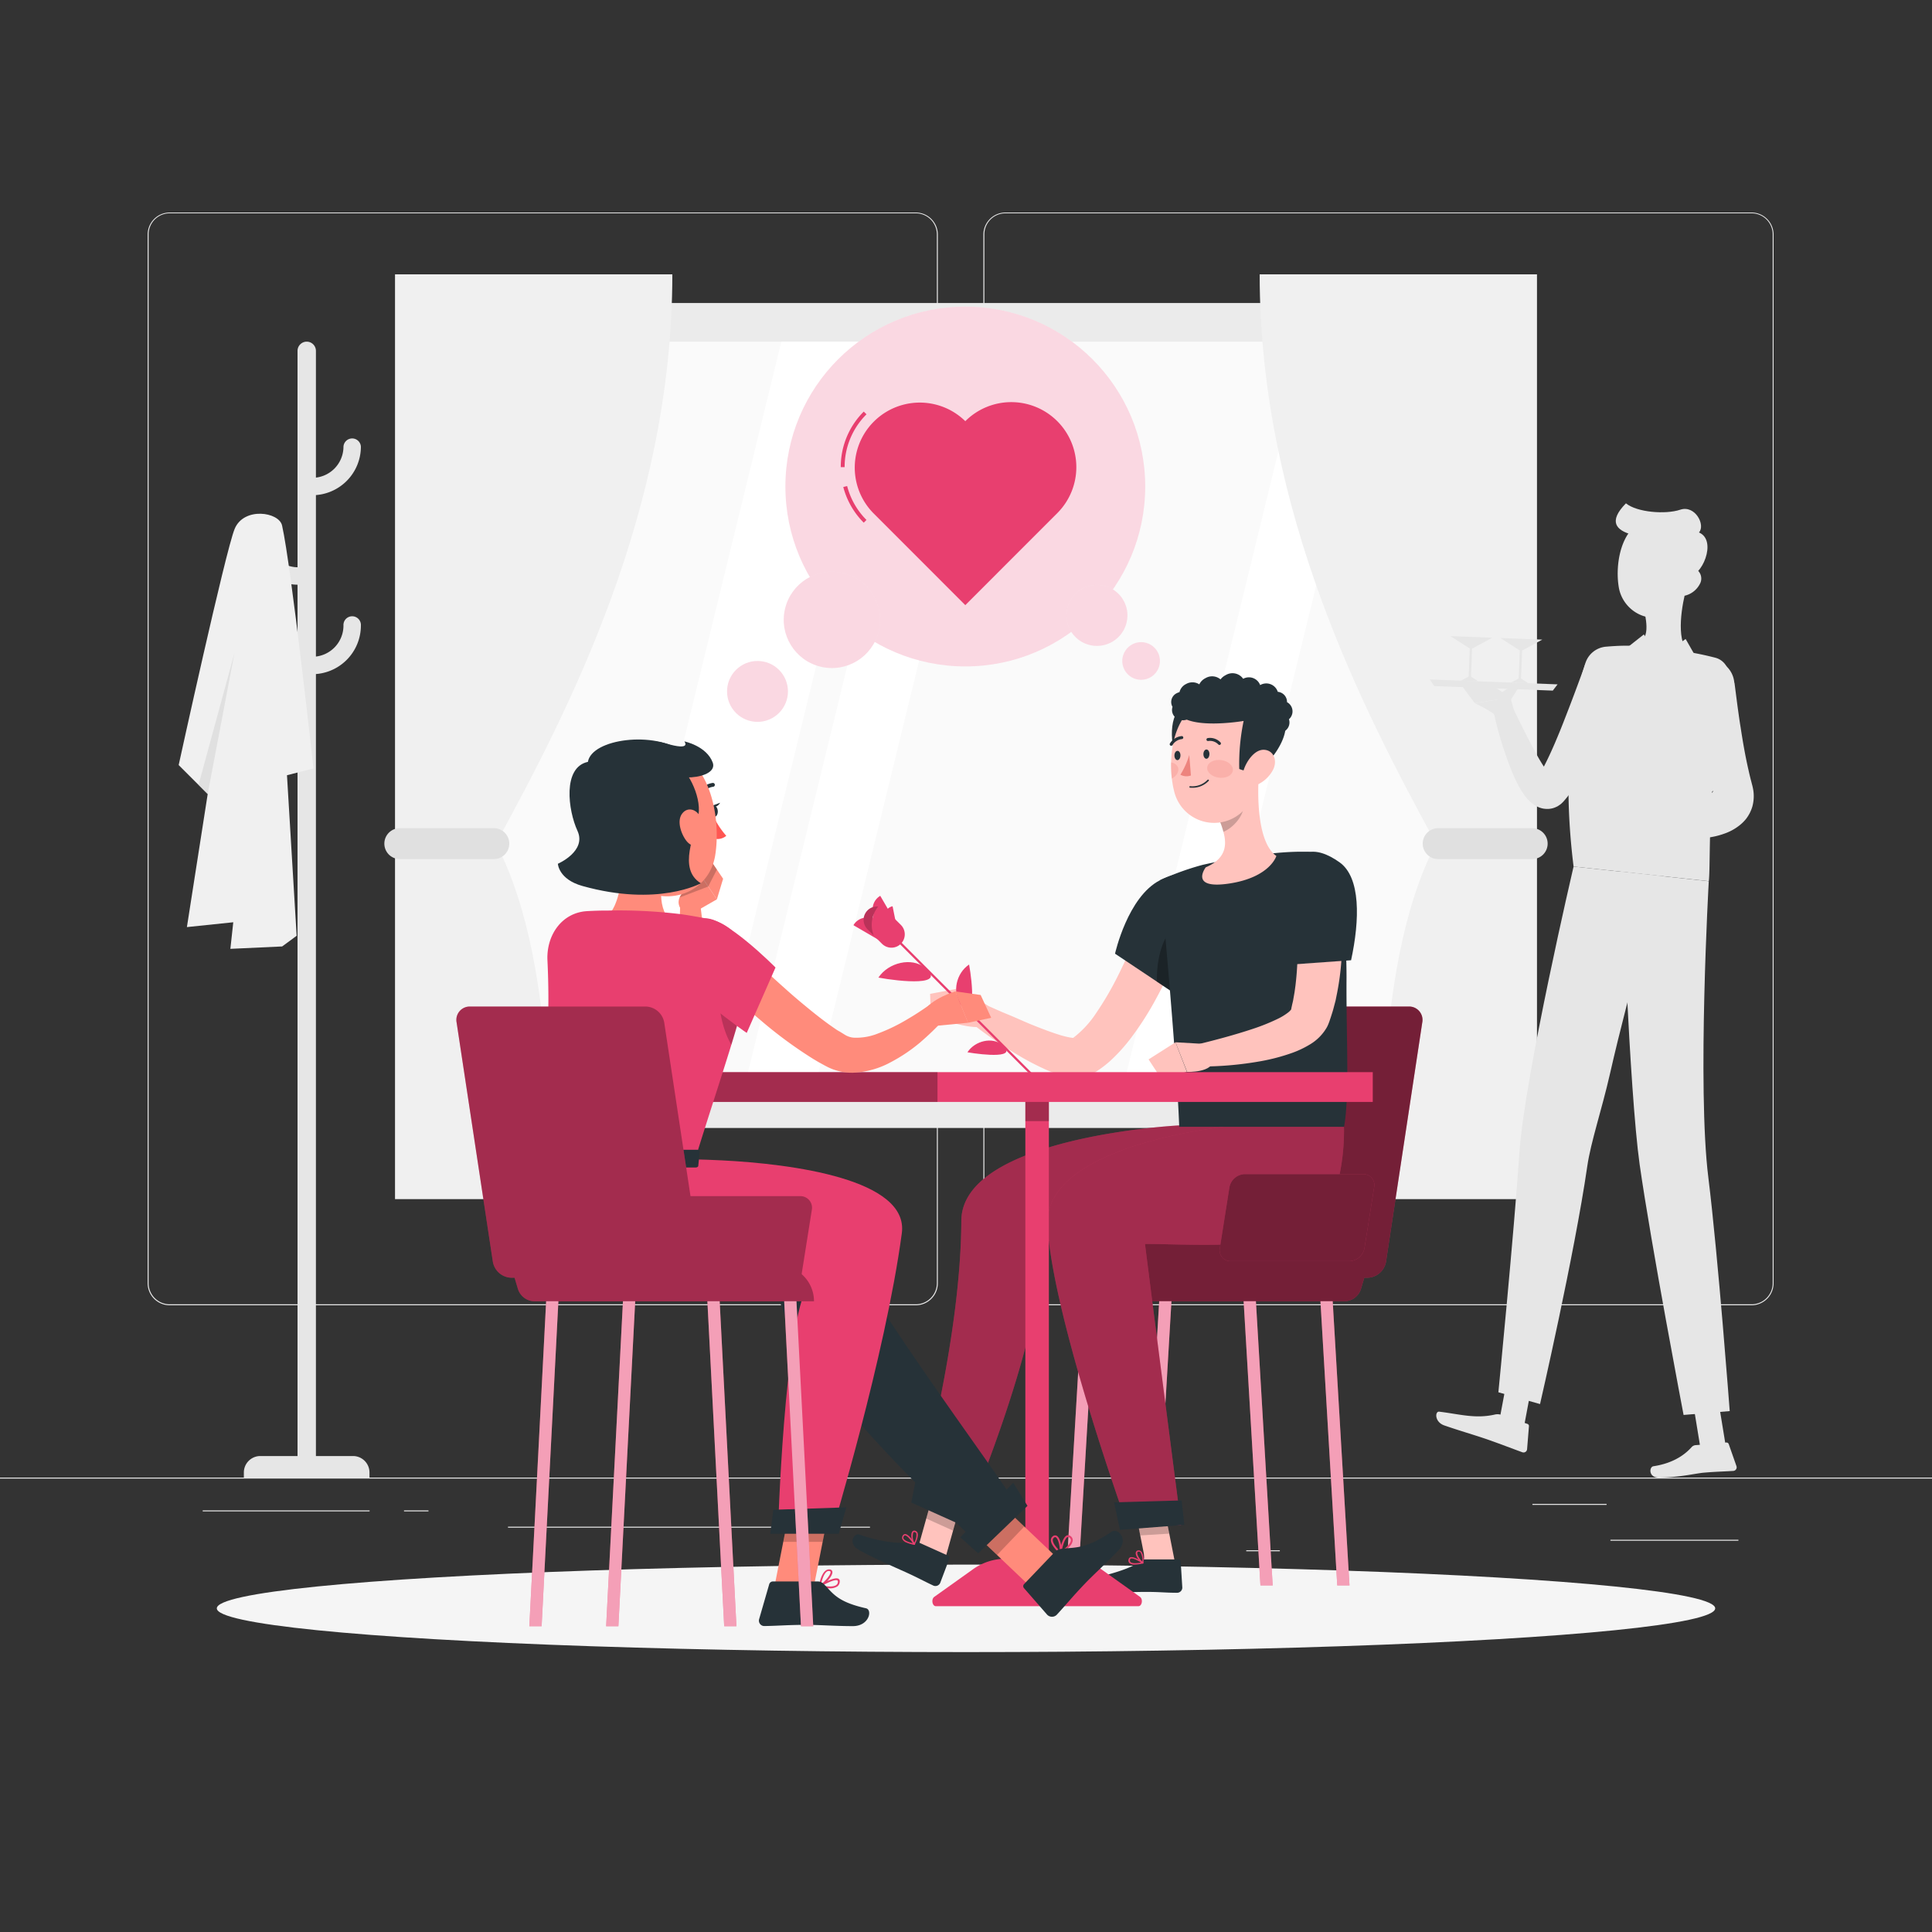 <svg xmlns="http://www.w3.org/2000/svg" viewBox="0 0 500 500"><rect x="0" y="0" width="500" height="500" fill="#333333" stroke="none"/><g id="freepik--background-complete--inject-3"><rect y="382.4" width="500" height="0.25" style="fill:#ebebeb"></rect><rect x="416.78" y="398.49" width="33.12" height="0.25" style="fill:#ebebeb"></rect><rect x="322.53" y="401.21" width="8.69" height="0.25" style="fill:#ebebeb"></rect><rect x="396.59" y="389.21" width="19.19" height="0.25" style="fill:#ebebeb"></rect><rect x="52.46" y="390.89" width="43.19" height="0.25" style="fill:#ebebeb"></rect><rect x="104.56" y="390.89" width="6.33" height="0.25" style="fill:#ebebeb"></rect><rect x="131.47" y="395.11" width="93.68" height="0.25" style="fill:#ebebeb"></rect><path d="M237,337.8H43.91a5.71,5.71,0,0,1-5.7-5.71V60.66A5.71,5.71,0,0,1,43.91,55H237a5.71,5.71,0,0,1,5.71,5.71V332.09A5.71,5.71,0,0,1,237,337.8ZM43.91,55.2a5.46,5.46,0,0,0-5.45,5.46V332.09a5.46,5.46,0,0,0,5.45,5.46H237a5.47,5.47,0,0,0,5.46-5.46V60.66A5.47,5.47,0,0,0,237,55.2Z" style="fill:#ebebeb"></path><path d="M453.31,337.8H260.21a5.72,5.72,0,0,1-5.71-5.71V60.66A5.72,5.72,0,0,1,260.21,55h193.1A5.71,5.71,0,0,1,459,60.66V332.09A5.71,5.71,0,0,1,453.31,337.8ZM260.21,55.2a5.47,5.47,0,0,0-5.46,5.46V332.09a5.47,5.47,0,0,0,5.46,5.46h193.1a5.47,5.47,0,0,0,5.46-5.46V60.66a5.47,5.47,0,0,0-5.46-5.46Z" style="fill:#ebebeb"></path><rect x="112.81" y="78.42" width="278.2" height="213.5" style="fill:#ebebeb"></rect><rect x="107.45" y="78.42" width="5.36" height="213.5" transform="translate(220.26 370.34) rotate(180)" style="fill:#e6e6e6"></rect><rect x="155.16" y="56.07" width="193.5" height="258.2" transform="translate(437.08 -66.74) rotate(90)" style="fill:#fafafa"></rect><rect x="375.65" y="88.42" width="5.36" height="193.5" transform="translate(756.65 370.34) rotate(180)" style="fill:#e6e6e6"></rect><polygon points="154.93 281.92 202.21 88.42 231.74 88.42 184.45 281.92 154.93 281.92" style="fill:#fff"></polygon><polygon points="192.5 281.92 239.78 88.42 258.05 88.42 210.76 281.92 192.5 281.92" style="fill:#fff"></polygon><polygon points="290.5 281.92 337.78 88.42 356.05 88.42 308.76 281.92 290.5 281.92" style="fill:#fff"></polygon><path d="M102.23,71V310.33h39.44s4-59.33-13.33-92C147,184.11,174,132.33,174,71Z" style="fill:#f0f0f0"></path><path d="M127.8,222.33H103.47a4,4,0,0,1-4-4h0a4,4,0,0,1,4-4H127.8a4,4,0,0,1,4,4h0A4,4,0,0,1,127.8,222.33Z" style="fill:#e0e0e0"></path><path d="M397.77,71V310.33H358.33s-4-59.33,13.33-92C353,184.11,326,132.33,326,71Z" style="fill:#f0f0f0"></path><path d="M372.2,222.33h24.33a4,4,0,0,0,4-4h0a4,4,0,0,0-4-4H372.2a4,4,0,0,0-4,4h0A4,4,0,0,0,372.2,222.33Z" style="fill:#e0e0e0"></path><polygon points="394.45 369 388.18 366.84 390.98 351.9 397.25 354.05 394.45 369" style="fill:#e6e6e6"></polygon><polygon points="446.61 374.15 440.06 374.71 437.61 359.71 444.16 359.15 446.61 374.15" style="fill:#e6e6e6"></polygon><path d="M438.84,374l7.94-.68a.61.61,0,0,1,.61.4l2,5.7a.93.93,0,0,1-.81,1.25c-2.56.17-4.45.18-7.67.46-2,.17-6.53,1.27-11.62,1.27-2.7,0-2.51-2.77-1.38-2.94,5.6-.85,8.49-3.38,9.93-5A1.56,1.56,0,0,1,438.84,374Z" style="fill:#e6e6e6"></path><path d="M388.45,366.14l6.84,2.36a.58.58,0,0,1,.4.6l-.48,5.95a.92.92,0,0,1-1.24.79c-2.46-.89-6-2.26-9.08-3.33-3.63-1.25-6.83-2.13-11.08-3.6-2.57-.88-2.49-3.7-1.34-3.57,5.24.63,9.28,1.89,14.32.76A3,3,0,0,1,388.45,366.14Z" style="fill:#e6e6e6"></path><path d="M416.48,169.48a4.82,4.82,0,0,0-6.36,2.77l0,.05c-1.64,4.51-3.35,9.12-5.11,13.6-.86,2.26-1.78,4.48-2.71,6.66-.87,2-1.79,4-2.75,5.84-.59-.92-1.19-1.9-1.75-2.92-2.34-4.21-4.55-8.77-6.74-13.24l0-.06a2.57,2.57,0,0,0-2.74-1.41,2.39,2.39,0,0,0-1.89,2.89,95.61,95.61,0,0,0,4.41,14.93c.5,1.24,1,2.49,1.65,3.76a22.25,22.25,0,0,0,2.46,4,11.23,11.23,0,0,0,1.09,1.17,7.24,7.24,0,0,0,2,1.32,5.23,5.23,0,0,0,.8.29,4.7,4.7,0,0,0,1,.19,5.44,5.44,0,0,0,2.25-.22,8.14,8.14,0,0,0,1-.43c.26-.16.53-.34.78-.53s.39-.35.58-.53l.24-.26a26.68,26.68,0,0,0,2.68-3.6,105.74,105.74,0,0,0,6.89-13.81c1.95-4.65,3.71-9.29,5.32-14.1A5.16,5.16,0,0,0,416.48,169.48Z" style="fill:#e6e6e6"></path><path d="M392,184.56l-1.08-4.05L381.66,182a28.62,28.62,0,0,1,6,3.55Z" style="fill:#e6e6e6"></path><polygon points="385.95 177.2 378.24 177.37 381.66 181.95 390.9 180.51 385.95 177.2" style="fill:#e6e6e6"></polygon><polygon points="391.11 177.61 393.27 177.48 390.54 181.85 387.35 180.01 391.11 177.61" style="fill:#e6e6e6"></polygon><path d="M443.9,170.21a4.64,4.64,0,0,1,3.37,5.57,153.6,153.6,0,0,0-3.09,17.13c-.63,5.06-1,9.9-1.26,14.3-.58,10.3-.37,18.18-.68,20.83l-35-3.78c-3.46-27.88.7-45.47,3.07-52.68a6.14,6.14,0,0,1,5.32-4.22c1.31-.11,2.86-.22,4.48-.25.59,0,1.2,0,1.81,0a130,130,0,0,1,14.87,1.61c.94.14,1.88.32,2.8.5C441.14,169.53,442.61,169.88,443.9,170.21Z" style="fill:#e6e6e6"></path><path d="M436.54,151.83c-1.28,4.68-2.86,13.34.26,16.89-2.64,2.26-13.09,5.69-13.09,5.69s-2.81-5.81-1.78-7.3c5.43-.7,4.25-5.55,3.59-9.37Z" style="fill:#e6e6e6"></path><polygon points="436.24 165.37 438.68 169.64 432.63 172.6 431.27 168.87 436.24 165.37" style="fill:#e6e6e6"></polygon><polygon points="425.43 164.19 428.08 168.34 422.2 171.62 420.66 167.95 425.43 164.19" style="fill:#e6e6e6"></polygon><path d="M437.63,144.7c-.87,6.43-1.05,10.25-4.56,13.22-5.28,4.46-13.07.63-14.14-6-1-6,.61-15.47,7.14-17.36A9.21,9.21,0,0,1,437.63,144.7Z" style="fill:#e6e6e6"></path><path d="M436.85,149.06c-2.32-1.76-2.17-7.49-1.56-9.29-5.75-.55-23.85,0-14.5-9.51,2.84,2.33,10.21,2.94,14.06,1.65s6.6,4,4.84,5.89C444.6,139.89,440.25,149.65,436.85,149.06Z" style="fill:#e6e6e6"></path><path d="M439.91,151.15a5.92,5.92,0,0,1-3.6,2.94c-2.07.58-3.17-1.29-2.66-3.27.46-1.78,2.1-4.22,4.2-3.93A2.87,2.87,0,0,1,439.91,151.15Z" style="fill:#e6e6e6"></path><path d="M387.78,360.32l10.78,3.05s8.89-38.53,12.24-61.64c.89-6.13,3.74-14.55,5.83-23.7,2.62-11.54,5.92-24,8.61-33.75,2.84-10.27,5-17.53,5-17.53l-23-2.49s-12.59,53.88-14,73.83C391.85,318.83,387.78,360.32,387.78,360.32Z" style="fill:#e6e6e6"></path><path d="M419.66,225.6s2,56.63,4.68,75.77c3,21,11.37,64.82,11.37,64.82l11.94-1s-3-40-5.53-60.43c-2.92-23.33.11-76.7.11-76.7Z" style="fill:#e6e6e6"></path><path d="M448.9,176.83l.73,5.65c.27,1.92.52,3.84.84,5.75.58,3.82,1.24,7.61,2.09,11.27.2.92.42,1.82.66,2.72l.17.67a14.18,14.18,0,0,1,.38,1.74,10.17,10.17,0,0,1-.27,4.13,9.7,9.7,0,0,1-1.67,3.23,10.63,10.63,0,0,1-2,1.88,13.26,13.26,0,0,1-3.59,1.88,19.63,19.63,0,0,1-3.27.87,26.59,26.59,0,0,1-3.13.41,32.47,32.47,0,0,1-6.15-.11,3.47,3.47,0,0,1-2.92-3.74,3.25,3.25,0,0,1,2-2.84l.22-.09c3.22-1.28,6.76-2.62,9.09-4.25a5.14,5.14,0,0,0,1.2-1.1c.09-.14.1-.23,0-.2a1.09,1.09,0,0,0-.4.59,2.56,2.56,0,0,0-.16,1.13c0,.12,0,.34,0,.26l-.29-.77c-.38-1-.75-2.06-1.08-3.09-.68-2.07-1.24-4.15-1.8-6.22s-1-4.15-1.39-6.23-.77-4.17-1.05-6.27c-.16-1-.29-2.09-.4-3.15s-.21-2.07-.3-3.25a6.36,6.36,0,0,1,5.73-7.09,6.62,6.62,0,0,1,6.69,6Z" style="fill:#e6e6e6"></path><polygon points="401.86 178.73 371.16 177.56 370.04 175.84 403.1 177.11 401.86 178.73" style="fill:#e6e6e6"></polygon><polygon points="380.97 167.86 386.21 165.04 375.36 164.62 380.37 167.84 380.09 175.08 378.1 176.15 382.6 176.33 380.69 175.1 380.97 167.86" style="fill:#e6e6e6"></polygon><polygon points="393.92 168.36 399.15 165.53 388.31 165.12 393.32 168.34 393.04 175.58 391.05 176.65 395.54 176.82 393.64 175.6 393.92 168.36" style="fill:#e6e6e6"></polygon><path d="M67.36,376.82h24a4.26,4.26,0,0,1,4.26,4.26v1.33a0,0,0,0,1,0,0H63.11a0,0,0,0,1,0,0v-1.33A4.26,4.26,0,0,1,67.36,376.82Z" style="fill:#e6e6e6"></path><path d="M81.76,379.61H77V90.8a2.39,2.39,0,0,1,2.38-2.38h0a2.39,2.39,0,0,1,2.38,2.38Z" style="fill:#e6e6e6"></path><path d="M80.82,128.16a2.25,2.25,0,0,1,0-4.5,8.08,8.08,0,0,0,8.07-8.08,2.26,2.26,0,0,1,4.51,0A12.59,12.59,0,0,1,80.82,128.16Z" style="fill:#e6e6e6"></path><path d="M80.82,174.48a2.26,2.26,0,0,1,0-4.51,8.08,8.08,0,0,0,8.07-8.07,2.26,2.26,0,1,1,4.51,0A12.6,12.6,0,0,1,80.82,174.48Z" style="fill:#e6e6e6"></path><path d="M77.13,151.32a2.26,2.26,0,0,0,0-4.51,8.09,8.09,0,0,1-8.08-8.07,2.25,2.25,0,0,0-4.5,0A12.59,12.59,0,0,0,77.13,151.32Z" style="fill:#e6e6e6"></path><path d="M73,136c-.79-3.53-9.89-4.88-12.27.87S46.24,198,46.24,198l7.51,7.51-5.38,34.42,12-1.25-.75,6.88,13.4-.62,3.75-2.76-2.5-41.55,6.85-1.76S75.41,146.63,73,136Z" style="fill:#f0f0f0"></path><polygon points="60.67 169.03 53.75 205.46 51.39 203.09 60.67 169.03" style="fill:#e0e0e0"></polygon></g><g id="freepik--Shadow--inject-3"><ellipse id="freepik--path--inject-3" cx="250" cy="416.24" rx="193.89" ry="11.32" style="fill:#f5f5f5"></ellipse></g><g id="freepik--character-2--inject-3"><path d="M278.75,329.77c0-.07,0-.14-.05-.21l-2.61-16.44a3,3,0,0,1,3-3.56h28.46l6.81-44.94a5,5,0,0,1,4.75-4.13h45.47a3.46,3.46,0,0,1,3.5,4.13l-9.38,61.93a5,5,0,0,1-4.75,4.13h-.87l-.86,2.87a4.53,4.53,0,0,1-4.33,3.22h-72.3A9.29,9.29,0,0,1,278.75,329.77Z" style="fill:#E83F6F"></path><path d="M278.75,329.77c0-.07,0-.14-.05-.21l-2.61-16.44a3,3,0,0,1,3-3.56h28.46l6.81-44.94a5,5,0,0,1,4.75-4.13h45.47a3.46,3.46,0,0,1,3.5,4.13l-9.38,61.93a5,5,0,0,1-4.75,4.13h-.87l-.86,2.87a4.53,4.53,0,0,1-4.33,3.22h-72.3A9.29,9.29,0,0,1,278.75,329.77Z" style="opacity:0.5"></path><polygon points="326.2 410.31 329.37 410.31 325.03 336.76 321.85 336.76 326.2 410.31" style="fill:#E83F6F"></polygon><polygon points="326.2 410.31 329.37 410.31 325.03 336.76 321.85 336.76 326.2 410.31" style="fill:#fff;opacity:0.5"></polygon><polygon points="278.95 410.31 275.77 410.31 280.12 336.76 283.29 336.76 278.95 410.31" style="fill:#E83F6F"></polygon><polygon points="278.95 410.31 275.77 410.31 280.12 336.76 283.29 336.76 278.95 410.31" style="fill:#fff;opacity:0.5"></polygon><polygon points="346.08 410.31 349.25 410.31 344.9 336.76 341.73 336.76 346.08 410.31" style="fill:#E83F6F"></polygon><polygon points="346.08 410.31 349.25 410.31 344.9 336.76 341.73 336.76 346.08 410.31" style="fill:#fff;opacity:0.5"></polygon><polygon points="298.83 410.31 295.65 410.31 300 336.76 303.17 336.76 298.83 410.31" style="fill:#E83F6F"></polygon><polygon points="298.83 410.31 295.65 410.31 300 336.76 303.17 336.76 298.83 410.31" style="fill:#fff;opacity:0.5"></polygon><polygon points="244.33 404.42 237.39 401.3 242.19 384.17 249.13 387.29 244.33 404.42" style="fill:#ffc3bd"></polygon><path d="M237.62,399.12l7.79,3.5a.55.55,0,0,1,.3.71l-2.39,6.33a1.35,1.35,0,0,1-1.77.69c-2.69-1.27-3.92-2-7.34-3.55-2.11-.95-9.39-4.15-12.12-5.81s-1-4.31.3-3.85c5.85,2.06,11.19,2.53,13.84,1.87A2.12,2.12,0,0,1,237.62,399.12Z" style="fill:#263238"></path><polygon points="249.13 387.3 242.19 384.17 239.72 393 246.66 396.13 249.13 387.3" style="opacity:0.2"></polygon><path d="M305.06,291.26s-56.19,2.9-56.27,24.7c-.12,31.34-11.22,70.59-11.22,70.59l12.92,5.2s19.5-45.7,19.22-70.16c15.36-4.41,55.12,3,59.82-9.74a41.8,41.8,0,0,0,1.77-20.59Z" style="fill:#E83F6F"></path><path d="M305.06,291.26s-56.19,2.9-56.27,24.7c-.12,31.34-11.22,70.59-11.22,70.59l12.92,5.2s19.5-45.7,19.22-70.16c15.36-4.41,55.12,3,59.82-9.74a41.8,41.8,0,0,0,1.77-20.59Z" style="opacity:0.3"></path><polygon points="250.64 395.51 235.84 388.86 237.03 382.79 252.65 388.19 250.64 395.51" style="fill:#263238"></polygon><path d="M234.62,399.22a9.54,9.54,0,0,0,2,.59.18.18,0,0,0,.18-.08.17.17,0,0,0,0-.19c-.15-.25-1.51-2.48-2.51-2.52a.64.64,0,0,0-.58.28,1,1,0,0,0-.19,1A2,2,0,0,0,234.62,399.22Zm1.62.15c-1.35-.31-2.25-.76-2.43-1.23a.62.62,0,0,1,.15-.62.29.29,0,0,1,.28-.15C234.77,397.4,235.66,398.5,236.24,399.37Z" style="fill:#E83F6F"></path><path d="M236.54,399.79a.11.11,0,0,0,.08,0,.19.19,0,0,0,.15-.09c0-.08,1.09-2,.7-3a.92.92,0,0,0-.59-.53.66.66,0,0,0-.8.23c-.5.68-.12,2.59.39,3.31A.11.11,0,0,0,236.54,399.79Zm.31-3.23a.55.55,0,0,1,.29.29,3.9,3.9,0,0,1-.54,2.41,3.65,3.65,0,0,1-.24-2.64.34.34,0,0,1,.42-.09Z" style="fill:#E83F6F"></path><path d="M308.74,236.09c-.65,2-1.3,3.86-2,5.75s-1.45,3.73-2.23,5.57c-1.57,3.69-3.29,7.34-5.24,10.91a78.89,78.89,0,0,1-6.71,10.48,44.25,44.25,0,0,1-4.36,4.93,27.34,27.34,0,0,1-5.75,4.34l-.42.23-.21.07a9.13,9.13,0,0,1-4.13.51,15.2,15.2,0,0,1-2.67-.49,32,32,0,0,1-4.2-1.5,68,68,0,0,1-7.17-3.72c-2.26-1.34-4.44-2.74-6.57-4.21s-4.2-3-6.24-4.66l3-4.83c2.26,1,4.54,2.07,6.83,3s4.55,2,6.81,2.9,4.52,1.77,6.68,2.44a21.34,21.34,0,0,0,3,.73,5.92,5.92,0,0,0,1.07.08c.22,0,.28-.14-.39.07l-.63.31a26.05,26.05,0,0,0,6.45-6.78,81.07,81.07,0,0,0,5.45-9.26c1.65-3.27,3.19-6.65,4.63-10.1.72-1.71,1.42-3.45,2.09-5.19s1.33-3.54,1.89-5.17Z" style="fill:#ffc3bd"></path><path d="M300.19,227.81c-8.37,4.3-11.62,19-11.62,19l16.58,11.07c5.34-5,10.08-16,11-21.06C317.45,229.13,310.13,222.7,300.19,227.81Z" style="fill:#263238"></path><path d="M303.26,240.39c-2.8,3.29-3.9,8.22-3.88,13.65l5.77,3.85C310.33,253,315,242.48,316,237.3,311.11,236.52,305.39,237.86,303.26,240.39Z" style="opacity:0.3"></path><polygon points="304.29 405.43 296.69 405.43 293.21 387.82 300.81 387.82 304.29 405.43" style="fill:#ffc3bd"></polygon><path d="M296.46,403.58H305a.54.54,0,0,1,.56.52l.42,6.76a1.35,1.35,0,0,1-1.34,1.35c-3,0-4.39-.23-8.15-.23-2.31,0-10.15.24-13.34.24s-3.1-3.15-1.75-3.44c6.07-1.28,11.6-3,13.75-4.73A2.08,2.08,0,0,1,296.46,403.58Z" style="fill:#263238"></path><polygon points="300.81 387.83 293.21 387.83 295.1 397.37 302.61 396.9 300.81 387.83" style="opacity:0.2"></polygon><path d="M320,291.26s-50.14,4.24-48.9,26c1.35,23.83,20.65,77.44,20.65,77.44h13.92s-6.29-48.5-9.35-72.77c14.13,0,43.45,2.66,48.15-10.09a56.64,56.64,0,0,0,3.35-20.2Z" style="fill:#E83F6F"></path><path d="M320,291.26s-50.14,4.24-48.9,26c1.35,23.83,20.65,77.44,20.65,77.44h13.92s-6.29-48.5-9.35-72.77c14.13,0,43.45,2.66,48.15-10.09a56.64,56.64,0,0,0,3.35-20.2Z" style="opacity:0.3"></path><polygon points="306.51 394.64 289.84 395.93 288.33 388.8 305.8 388.31 306.51 394.64" style="fill:#263238"></polygon><path d="M293.76,404.91a9.38,9.38,0,0,0,2-.28.17.17,0,0,0,.13-.14.19.19,0,0,0-.07-.17c-.25-.17-2.4-1.64-3.33-1.28a.68.68,0,0,0-.41.5,1,1,0,0,0,.22,1A2.05,2.05,0,0,0,293.76,404.91Zm1.54-.53c-1.36.27-2.36.23-2.72-.13a.61.61,0,0,1-.12-.63.32.32,0,0,1,.19-.25C293.15,403.17,294.42,403.82,295.3,404.38Z" style="fill:#E83F6F"></path><path d="M295.75,404.64l.08,0a.17.17,0,0,0,.09-.14c0-.1.18-2.28-.59-3a.89.89,0,0,0-.75-.25.67.67,0,0,0-.64.54c-.18.83,1,2.41,1.72,2.86A.12.12,0,0,0,295.75,404.64Zm-1-3.08a.55.55,0,0,1,.38.15,4,4,0,0,1,.5,2.42c-.66-.56-1.42-1.77-1.3-2.31,0-.1.08-.23.33-.26Z" style="fill:#E83F6F"></path><path d="M255.7,260.29l-7.07-4.58-2.56,8.85s8,2.54,9.46.38Z" style="fill:#ffc3bd"></path><polygon points="240.71 257.21 240.94 264.05 246.07 264.56 248.63 255.71 240.71 257.21" style="fill:#ffc3bd"></polygon><path d="M344.66,224.42c-.76-2-4.25-4-6.41-4l-1.42,0c-2.47,0-5.57.19-8.57.55a150.48,150.48,0,0,0-17,2.85c-2.58.68-5.07,1.54-7,2.28-2.53,1-4,1.67-4,1.67s4.21,44.43,4.92,63.84h42.67c1.47-8.33.51-23.6.63-38.66C348.48,243.92,347.75,232.66,344.66,224.42Z" style="fill:#263238"></path><path d="M346.68,232c.21,1.53.35,2.82.44,4.22s.17,2.74.21,4.11c.07,2.74,0,5.49-.18,8.25a67.89,67.89,0,0,1-1.09,8.3l-.42,2.09L345.1,261c-.17.69-.42,1.39-.63,2.08l-.34,1-.08.25-.19.5a8.82,8.82,0,0,1-.45,1,12.25,12.25,0,0,1-4.52,4.54,25.11,25.11,0,0,1-4.32,2.06,50.72,50.72,0,0,1-8.2,2.19,88,88,0,0,1-16.07,1.39l-.59-5.67c4.89-1.19,9.87-2.52,14.52-4.07a51.84,51.84,0,0,0,6.56-2.65,14.67,14.67,0,0,0,2.54-1.56c.67-.5,1-1.07.87-.95l-.06.09,0,0,.05-.21.18-.83c.12-.56.28-1.1.36-1.68l.3-1.71.24-1.75c.28-2.34.46-4.73.52-7.14s.05-4.86,0-7.3c0-1.22-.1-2.44-.19-3.65l-.14-1.81-.14-1.71Z" style="fill:#ffc3bd"></path><path d="M346.67,223.16c-6.34-4.49-11.84-4.08-14.74,6-1.91,6.59-1.27,20.71-1.27,20.71l19-1.36C351.93,238,352.16,227.06,346.67,223.16Z" style="fill:#263238"></path><path d="M325.75,201l-4.24,4.92-5.78,6.69a21.5,21.5,0,0,1,.88,2.64c1,3.58.58,7-4.56,9.21,0,0-4.44,5.8,6.12,4.19s12.15-7.13,12.15-7.13C325.65,218.25,325.38,207.19,325.75,201Z" style="fill:#ffc3bd"></path><path d="M315.73,212.63a21.5,21.5,0,0,1,.88,2.64c2.42-.92,5.32-4.15,5.24-6.76a12.15,12.15,0,0,0-.34-2.57Z" style="opacity:0.2"></path><path d="M305.62,183.53c-3.34,1.48-2.89,11.83,0,13.47S312.73,180.36,305.62,183.53Z" style="fill:#263238"></path><path d="M326.36,192.15c-.4,8.16-.22,12.95-4.27,17.32a10.63,10.63,0,0,1-18.22-4.7c-1.84-7.24-.88-19.37,7-23A10.76,10.76,0,0,1,326.36,192.15Z" style="fill:#ffc3bd"></path><path d="M319.06,199.42c-.17,1.26-1.79,2.08-3.63,1.84s-3.19-1.46-3-2.72,1.78-2.07,3.62-1.83S319.22,198.17,319.06,199.42Z" style="fill:#ed847e;opacity:0.3"></path><path d="M304.88,198.63a2.13,2.13,0,0,0-1.8-1.3,31.53,31.53,0,0,0,.19,4.17C304.52,200.8,305.21,199.63,304.88,198.63Z" style="fill:#ed847e;opacity:0.3"></path><path d="M304.72,184.35c2.7,4.72,17.13,2.23,17.13,2.23A54.32,54.32,0,0,0,320.72,199a6.25,6.25,0,0,0,4.61.18l3.55-2.79s5.75-6.5,3.2-11.25C334.38,182.08,296.39,176.72,304.72,184.35Z" style="fill:#263238"></path><path d="M334.5,184.21a2.71,2.71,0,0,0-1.42-2.49,2.63,2.63,0,0,0-2.39-2.68,3.13,3.13,0,0,0-4.56-1.74,3.11,3.11,0,0,0-4.4-1.63,3.37,3.37,0,0,0-4.52-.95,3.73,3.73,0,0,0-1.34,1.11,3.35,3.35,0,0,0-3.88-.33,3.44,3.44,0,0,0-1.61,1.61A3.27,3.27,0,0,0,307,177a3.2,3.2,0,0,0-1.75,2.12,3.43,3.43,0,0,0-.62.24,2.53,2.53,0,0,0-1.18,3.59,2.54,2.54,0,0,0,1.79,3.27,2.64,2.64,0,0,0,3.6-2.39,3,3,0,0,0,0-.42,19.44,19.44,0,0,0,6,1.48c6.95.81,11.63-.1,13.6-1.37a2.74,2.74,0,0,0,.62.43,2.42,2.42,0,0,0,.16,1,2.52,2.52,0,0,0,.89,4.48,2.63,2.63,0,0,0,3.6-2.39,2.69,2.69,0,0,0-.13-.9A2.72,2.72,0,0,0,334.5,184.21Z" style="fill:#263238"></path><path d="M329.42,199.3a8.6,8.6,0,0,1-4.58,4c-2.55.9-3.76-1.39-3-3.93.69-2.29,2.86-5.52,5.39-5.32S330.64,197,329.42,199.3Z" style="fill:#ffc3bd"></path><path d="M313,195.13c0,.66-.33,1.22-.76,1.24s-.79-.5-.8-1.17.33-1.21.77-1.23S313,194.47,313,195.13Z" style="fill:#263238"></path><path d="M305.5,195.48c0,.67-.33,1.22-.76,1.24s-.79-.5-.8-1.16.33-1.22.77-1.24S305.5,194.82,305.5,195.48Z" style="fill:#263238"></path><path d="M307.78,195.37a21,21,0,0,1-2.29,5.12,3.24,3.24,0,0,0,2.72.2Z" style="fill:#ed847e"></path><path d="M308.75,203.87a5.71,5.71,0,0,0,4.09-1.82.2.2,0,0,0-.3-.25,5.43,5.43,0,0,1-4.52,1.66.19.19,0,0,0-.21.18.19.19,0,0,0,.17.21A6.77,6.77,0,0,0,308.75,203.87Z" style="fill:#263238"></path><path d="M315.69,192.78a.42.42,0,0,0,.17-.1.39.39,0,0,0,0-.55,3.72,3.72,0,0,0-3.33-1.11.38.38,0,0,0,.17.75,3,3,0,0,1,2.61.9A.39.39,0,0,0,315.69,192.78Z" style="fill:#263238"></path><path d="M303.12,193a.37.37,0,0,0,.31-.17,3.25,3.25,0,0,1,2.43-1.55.39.39,0,0,0,.37-.4.38.38,0,0,0-.4-.38h0a4,4,0,0,0-3.05,1.9.39.39,0,0,0,.12.54A.29.29,0,0,0,303.12,193Z" style="fill:#263238"></path><path d="M311.22,270.14l-7-.4,3,7.66s6.9.29,6.76-3.28Z" style="fill:#ffc3bd"></path><polygon points="297.25 274.17 300.56 279.22 307.18 277.4 304.22 269.74 297.25 274.17" style="fill:#ffc3bd"></polygon><path d="M352.77,303.87H322.11a4.14,4.14,0,0,0-3.93,3.39L315.69,323a2.82,2.82,0,0,0,2.85,3.39H349.2a4.14,4.14,0,0,0,3.93-3.39l2.49-15.7A2.82,2.82,0,0,0,352.77,303.87Z" style="fill:#E83F6F"></path><path d="M352.77,303.87H322.11a4.14,4.14,0,0,0-3.93,3.39L315.69,323a2.82,2.82,0,0,0,2.85,3.39H349.2a4.14,4.14,0,0,0,3.93-3.39l2.49-15.7A2.82,2.82,0,0,0,352.77,303.87Z" style="opacity:0.5"></path><path d="M268.35,279.39h0a.31.31,0,0,1-.42,0L228.7,240.15a.3.3,0,0,1,0-.41h0a.3.3,0,0,1,.41,0L268.35,279A.31.31,0,0,1,268.35,279.39Z" style="fill:#E83F6F"></path><path d="M226.13,242.12l-1.62-1.62a3.46,3.46,0,0,1,0-4.88,3.41,3.41,0,0,1,2.76-1A7.53,7.53,0,0,0,226.13,242.12Z" style="fill:#E83F6F"></path><path d="M226.37,237.28a4,4,0,0,0,5.44,1.43l-4-6.87A4,4,0,0,0,226.37,237.28Z" style="fill:#E83F6F"></path><path d="M233.14,239.36a3.45,3.45,0,1,1-4.88,4.89l-2.13-2.13a7.53,7.53,0,0,1,1.14-7.48,3.37,3.37,0,0,1,2.13,1Z" style="fill:#E83F6F"></path><path d="M226.32,238a4,4,0,0,1,1.42,5.44l-6.87-4A4,4,0,0,1,226.32,238Z" style="fill:#E83F6F"></path><path d="M229,237.54a2.57,2.57,0,0,1,2-3l1,5A2.58,2.58,0,0,1,229,237.54Z" style="fill:#E83F6F"></path><path d="M239.27,250.38C236,247.75,230,249,227.33,253,233,254.05,245.36,255.31,239.27,250.38Z" style="fill:#E83F6F"></path><path d="M259.25,270.33c-2.41-1.95-6.87-1.06-8.88,2C254.59,273.05,263.77,274,259.25,270.33Z" style="fill:#E83F6F"></path><path d="M248.61,259.56c-2.18-2.69-1.19-7.68,2.19-9.94C251.66,254.35,252.71,264.62,248.61,259.56Z" style="fill:#E83F6F"></path><path d="M226.13,242.12l-1.62-1.62a3.46,3.46,0,0,1,0-4.88,3.41,3.41,0,0,1,2.76-1A7.53,7.53,0,0,0,226.13,242.12Z" style="opacity:0.2"></path></g><g id="freepik--Table--inject-3"><path d="M260.13,403.4h16.56a14.63,14.63,0,0,1,8.51,2.86l9.82,7c.85.6.54,2.42-.4,2.42H242.2c-.95,0-1.25-1.82-.4-2.42l9.82-7A14.61,14.61,0,0,1,260.13,403.4Z" style="fill:#E83F6F"></path><rect x="204.34" y="342.35" width="128.14" height="6.09" transform="translate(613.8 76.98) rotate(90)" style="fill:#E83F6F"></rect><rect x="264" y="282.69" width="8.82" height="6.09" transform="translate(554.14 17.32) rotate(90)" style="opacity:0.3"></rect><rect x="181.55" y="277.47" width="173.72" height="7.71" style="fill:#E83F6F"></rect><rect x="181.55" y="277.47" width="61.07" height="7.71" style="opacity:0.3"></rect></g><g id="freepik--character-1--inject-3"><path d="M276.69,400.34a12.61,12.61,0,0,1-2.14,1.71.26.26,0,0,1-.27,0,.22.22,0,0,1-.11-.23c.07-.4.69-3.95,1.92-4.45a.9.9,0,0,1,.85.09,1.33,1.33,0,0,1,.69,1.13A2.73,2.73,0,0,1,276.69,400.34Zm-1.92,1c1.49-1.05,2.37-2.05,2.37-2.74a.88.88,0,0,0-.48-.74.38.38,0,0,0-.37-.05C275.64,398.06,275.06,399.92,274.77,401.33Z" style="fill:#E83F6F"></path><path d="M274.6,402a.26.26,0,0,1-.11.07.25.25,0,0,1-.24-.05c-.1-.08-2.31-2-2.29-3.45a1.2,1.2,0,0,1,.46-.95.91.91,0,0,1,1.08-.15c1,.59,1.41,3.36,1.16,4.43A.21.21,0,0,1,274.6,402Zm-1.93-3.95a.7.7,0,0,0-.21.52c0,.86,1.07,2.1,1.78,2.78.08-1.2-.37-3.12-1-3.48-.1-.06-.25-.1-.49.1A.6.6,0,0,0,272.67,398.06Z" style="fill:#E83F6F"></path><polygon points="266.32 410.31 273.37 402.95 256.26 386.68 249.21 394.04 266.32 410.31" style="fill:#ff8b7b"></polygon><path d="M272.93,401.7,265,410a.76.76,0,0,0,0,1l6,6.88a1.74,1.74,0,0,0,2.51,0c2.7-2.93,3.86-4.47,7.34-8.11,2.14-2.24,5.52-5.3,8.48-8.39s-.09-6-1.61-5c-6.83,4.64-9.5,4-13.08,4.47A2.77,2.77,0,0,0,272.93,401.7Z" style="fill:#263238"></path><polygon points="249.21 394.05 256.26 386.68 265.08 395.07 258.03 402.44 249.21 394.05" style="opacity:0.2"></polygon><path d="M159.76,300.3c18.41.91,55.42,15.3,58.62,21.79,10.2,20.68,51.54,74.77,44.2,67.55l-10.86,8.79c5.88,4.37-49.2-43.37-50.42-65-18.39-1.07-43.29-1.58-53.74-8.64-7.21-4.87-9.38-15-8-24.32C139.53,300.46,141.36,299.38,159.76,300.3Z" style="fill:#263238"></path><polygon points="265.91 389.72 253.15 402 248.51 397.85 262.23 383.73 265.91 389.72" style="fill:#263238"></polygon><path d="M214.72,411.06a11.58,11.58,0,0,1-2.64-.37.21.21,0,0,1-.16-.19.31.31,0,0,1,.15-.25c.38-.23,3.77-2.22,4.88-1.69a.7.7,0,0,1,.38.68,1.65,1.65,0,0,1-.59,1.29A3.32,3.32,0,0,1,214.72,411.06Zm-1.91-.71c1.72.35,3.07.29,3.65-.18a1,1,0,0,0,.38-.86.3.3,0,0,0-.16-.31C216.1,408.72,214.19,409.58,212.81,410.35Z" style="fill:#E83F6F"></path><path d="M212.13,410.7a.15.15,0,0,1-.11,0,.18.18,0,0,1-.09-.2c0-.13.47-3.06,1.72-4a1.4,1.4,0,0,1,1.07-.33.71.71,0,0,1,.71.68c.06,1.15-2.12,3.34-3.17,3.9A.31.31,0,0,1,212.13,410.7Zm2.35-4.13a.83.83,0,0,0-.56.21c-.75.58-1.22,2.23-1.43,3.21,1.09-.78,2.49-2.43,2.45-3.13,0-.11-.05-.25-.35-.29Z" style="fill:#E83F6F"></path><path d="M161.79,212c-.35,6.42.14,21.89-5.1,25.5,0,0-1.08,5.09,10.11,6.6,12.29,1.67,7.42-5.54,7.42-5.54-4.29-2.21-3.65-11.16-1.29-15.86Z" style="fill:#ff8b7b"></path><path d="M181.24,205.84a.43.43,0,0,1-.22-.06.49.49,0,0,1-.18-.66,4.83,4.83,0,0,1,3.63-2.5.49.49,0,0,1,.06,1h0a3.8,3.8,0,0,0-2.85,2A.48.48,0,0,1,181.24,205.84Z" style="fill:#263238"></path><path d="M184.66,211.31a22.08,22.08,0,0,0,3.3,5,3.5,3.5,0,0,1-2.88.77Z" style="fill:#ff5652"></path><path d="M183.82,210c.06.82.54,1.45,1.08,1.41s.92-.73.86-1.55-.55-1.45-1.08-1.41S183.76,209.13,183.82,210Z" style="fill:#263238"></path><path d="M184.45,208.46l1.92-.71S185.48,209.36,184.45,208.46Z" style="fill:#263238"></path><polygon points="200.46 410.46 210.65 410.46 215.3 386.85 205.1 386.85 200.46 410.46" style="fill:#ff8b7b"></polygon><path d="M211.49,409.28H200a1,1,0,0,0-.92.69L196.47,419a1.4,1.4,0,0,0,1.37,1.82c4-.07,6-.31,11-.31,3.1,0,7.58.33,11.86.33s5.14-4.24,3.41-4.62c-7.73-1.72-8.64-4.09-11-6.35A2.28,2.28,0,0,0,211.49,409.28Z" style="fill:#263238"></path><polygon points="205.1 386.85 215.3 386.85 212.9 399.02 202.7 399.02 205.1 386.85" style="opacity:0.2"></polygon><path d="M157,245c.23.56.57,1.3.87,2s.62,1.36,1,2q1,2,2.06,4a66.31,66.31,0,0,0,4.6,7.55,38,38,0,0,0,5.43,6.31c.49.44,1,.84,1.48,1.22.25.17.5.38.75.52l.38.24.19.13c.08.05,0,0,0,0a3.88,3.88,0,0,0-.49-.06,2.28,2.28,0,0,0-1.08.22c-.31.17-.42.28-.45.34s.05,0,.14-.15a10.68,10.68,0,0,0,1.25-3.09c.37-1.32.65-2.76.91-4.22.5-2.95.81-6,1.08-9.12.49-6.19.76-12.53.91-18.8l5.15-.34a164.71,164.71,0,0,1,1.53,19.38,97.77,97.77,0,0,1-.29,9.93,46.63,46.63,0,0,1-.72,5.18A27.57,27.57,0,0,1,181,271a15.75,15.75,0,0,1-1.32,3.07,10.07,10.07,0,0,1-1.28,1.76,8,8,0,0,1-2.37,1.74,7.18,7.18,0,0,1-3.41.64,8,8,0,0,1-2.77-.71l-.52-.24-.33-.17-.66-.36c-.44-.23-.84-.5-1.26-.75a26.92,26.92,0,0,1-2.33-1.65,42.35,42.35,0,0,1-7.45-7.73,77.33,77.33,0,0,1-5.6-8.58c-.81-1.48-1.57-3-2.3-4.49-.37-.76-.72-1.53-1.07-2.3s-.64-1.52-1-2.43Z" style="fill:#ff8b7b"></path><path d="M155.18,237.5c4.93,1.72,10.49,17.84,10.49,17.84l-17.3,7.31s-7.6-13.52-5.42-18.72C145.22,238.52,149.21,235.42,155.18,237.5Z" style="fill:#E83F6F"></path><path d="M179.08,236.44l6.45-3.69-3.6-5.33s-8.69,3.61-5.67,7.93Z" style="fill:#ff8b7b"></path><polygon points="187.14 227.42 184.07 222.88 181.93 227.42 185.53 232.75 187.14 227.42" style="fill:#ff8b7b"></polygon><path d="M184.07,222.88l-2.14,4.54s-4.87,2-6.05,4.85l7.41-2.84,2.24-4.39Z" style="opacity:0.2"></path><path d="M193.81,251.72c-.73,8.62-6.9,25.59-14,48.58H138.37c.61-14.85,4.56-25.4,3.31-51.73-.32-6.54,3.73-12.41,10.28-12.77,1.75-.1,3.58-.16,5.41-.15a132,132,0,0,1,18.78.93c2.4.34,4.88.78,7.19,1.24A13.05,13.05,0,0,1,193.81,251.72Z" style="fill:#E83F6F"></path><path d="M186.5,255.38c-1.05,4.18.39,11,2.77,15,1-3.18,1.84-6.07,2.53-8.68A28.25,28.25,0,0,0,186.5,255.38Z" style="opacity:0.2"></path><path d="M191.25,244.73c3.86,3.75,7.92,7.54,12,11.17,2,1.81,4.11,3.58,6.18,5.27s4.19,3.34,6.31,4.8c.52.36,1.06.75,1.58,1l1.49.92a5.15,5.15,0,0,0,2.11.66,15,15,0,0,0,6.32-1.09,45.3,45.3,0,0,0,6.93-3.29c1.14-.67,2.29-1.35,3.41-2.08s2.26-1.51,3.29-2.23l3.57,3.73c-1,1.19-2,2.2-3.06,3.23s-2.14,2-3.29,3a42.4,42.4,0,0,1-7.57,5.08,22.2,22.2,0,0,1-9.86,2.72,14.05,14.05,0,0,1-6-1.26l-.37-.17-.25-.13-.52-.27-1-.55c-.7-.36-1.33-.76-2-1.15a111.92,111.92,0,0,1-14.05-10.38c-4.39-3.7-8.54-7.51-12.59-11.65Z" style="fill:#ff8b7b"></path><path d="M182.18,237.7c5.15-.83,18.52,12.69,18.52,12.69l-7.45,16.93S175,254.78,174.48,249.17C173.9,243.33,175.94,238.7,182.18,237.7Z" style="fill:#E83F6F"></path><path d="M242.11,265.5l8.43-.81-3.32-8.12S241,258.38,238.8,262Z" style="fill:#ff8b7b"></path><polygon points="256.52 263.4 253.79 257.5 247.22 256.57 250.53 264.69 256.52 263.4" style="fill:#ff8b7b"></polygon><path d="M156,209.17c1.36,10,1.72,14.3,7.19,19.09,8.22,7.21,20.24,3.35,21.9-6.88,1.5-9.21-1-24.06-11.13-27.34A13.8,13.8,0,0,0,156,209.17Z" style="fill:#ff8b7b"></path><path d="M174.39,197.17c3.26,1.36,7.15,8.66,6.39,13.66s-5.54,14,.6,17.76c0,0-11.07,6.18-30.65.7-6.19-1.73-6.35-5.75-6.35-5.75s7.5-3.24,5.07-8.52-3.92-16.43,2.7-17.85c1-6,17.31-8.11,24.62-2.57S174.39,197.17,174.39,197.17Z" style="fill:#263238"></path><path d="M168.74,198.05c4.69,4.95,17.32,3.6,15.71-.71s-7.35-5.47-7.35-5.47,2.09,2.56-4.83.52S166,195.11,168.74,198.05Z" style="fill:#263238"></path><path d="M181.28,211.48a8.48,8.48,0,0,1,.56,5.61c-.64,2.48-2.85,2.3-4.26.44-1.27-1.68-2.47-5-1.08-6.91S180.26,209.37,181.28,211.48Z" style="fill:#ff8b7b"></path><path d="M186.75,300.3c18.4.91,48.52,4.93,46.64,18.87-4.3,31.95-18.16,77.5-18.16,77.5h-13.9s1.56-54,7.87-64.32c-18.17,1-40.84-.68-51.5-7.44-9-5.72-12.35-15.15-11-24.45C146.7,300.46,168.34,299.38,186.75,300.3Z" style="fill:#E83F6F"></path><polygon points="217.06 396.94 199.35 396.94 200.13 390.73 219.04 390.1 217.06 396.94" style="fill:#263238"></polygon><path d="M137.75,297.87l-1.87,3.7c-.14.29.2.58.68.58H180c.37,0,.68-.18.71-.41l.37-3.71c0-.26-.3-.47-.71-.47H138.43A.76.76,0,0,0,137.75,297.87Z" style="fill:#263238"></path><path d="M143.38,302.56h-1.12c-.22,0-.39-.12-.38-.26l.53-4.82c0-.14.21-.25.43-.25H144c.22,0,.39.11.37.25l-.52,4.82C143.8,302.44,143.61,302.56,143.38,302.56Z" style="fill:#E83F6F"></path><path d="M170.6,302.56h-1.12c-.22,0-.4-.12-.38-.26l.53-4.82c0-.14.21-.25.43-.25h1.12c.23,0,.4.11.38.25L171,302.3C171,302.44,170.83,302.56,170.6,302.56Z" style="fill:#E83F6F"></path><path d="M207.49,329.77c0-.07,0-.14,0-.21l2.61-16.44a3,3,0,0,0-3-3.56H178.7l-6.8-44.94a5,5,0,0,0-4.76-4.13H121.67a3.46,3.46,0,0,0-3.5,4.13l9.38,61.93a5,5,0,0,0,4.76,4.13h.86l.86,2.87a4.53,4.53,0,0,0,4.33,3.22h72.3A9.29,9.29,0,0,0,207.49,329.77Z" style="fill:#E83F6F"></path><path d="M207.49,329.77c0-.07,0-.14,0-.21l2.61-16.44a3,3,0,0,0-3-3.56H178.7l-6.8-44.94a5,5,0,0,0-4.76-4.13H121.67a3.46,3.46,0,0,0-3.5,4.13l9.38,61.93a5,5,0,0,0,4.76,4.13h.86l.86,2.87a4.53,4.53,0,0,0,4.33,3.22h72.3A9.29,9.29,0,0,0,207.49,329.77Z" style="opacity:0.3"></path><polygon points="160.04 420.87 156.87 420.87 161.22 336.76 164.39 336.76 160.04 420.87" style="fill:#E83F6F"></polygon><polygon points="160.04 420.87 156.87 420.87 161.22 336.76 164.39 336.76 160.04 420.87" style="fill:#fff;opacity:0.5"></polygon><polygon points="207.29 420.87 210.47 420.87 206.12 336.76 202.95 336.76 207.29 420.87" style="fill:#E83F6F"></polygon><polygon points="207.29 420.87 210.47 420.87 206.12 336.76 202.95 336.76 207.29 420.87" style="fill:#fff;opacity:0.5"></polygon><polygon points="140.17 420.87 136.99 420.87 141.34 336.76 144.51 336.76 140.17 420.87" style="fill:#E83F6F"></polygon><polygon points="140.17 420.87 136.99 420.87 141.34 336.76 144.51 336.76 140.17 420.87" style="fill:#fff;opacity:0.5"></polygon><polygon points="187.42 420.87 190.59 420.87 186.25 336.76 183.07 336.76 187.42 420.87" style="fill:#E83F6F"></polygon><polygon points="187.42 420.87 190.59 420.87 186.25 336.76 183.07 336.76 187.42 420.87" style="fill:#fff;opacity:0.5"></polygon></g><g id="freepik--Love--inject-3"><circle cx="249.82" cy="125.91" r="46.56" style="fill:#fff"></circle><circle cx="249.82" cy="125.91" r="46.56" style="fill:#E83F6F;opacity:0.2"></circle><circle cx="196.04" cy="178.94" r="7.88" transform="translate(-69.11 191.03) rotate(-45)" style="fill:#fff"></circle><circle cx="196.04" cy="178.94" r="7.88" transform="translate(-69.11 191.03) rotate(-45)" style="fill:#E83F6F;opacity:0.2"></circle><circle cx="215.31" cy="160.43" r="12.47" transform="translate(9.7 333.12) rotate(-76.72)" style="fill:#fff"></circle><circle cx="215.31" cy="160.43" r="12.47" transform="translate(9.7 333.12) rotate(-76.72)" style="fill:#E83F6F;opacity:0.2"></circle><path d="M290.55,170.07a4.87,4.87,0,1,0,5.75-3.78A4.88,4.88,0,0,0,290.55,170.07Z" style="fill:#fff"></path><path d="M290.55,170.07a4.87,4.87,0,1,0,5.75-3.78A4.88,4.88,0,0,0,290.55,170.07Z" style="fill:#E83F6F;opacity:0.2"></path><path d="M276.16,157.68a7.89,7.89,0,1,0,9.32-6.14A7.89,7.89,0,0,0,276.16,157.68Z" style="fill:#fff"></path><path d="M276.16,157.68a7.89,7.89,0,1,0,9.32-6.14A7.89,7.89,0,0,0,276.16,157.68Z" style="fill:#E83F6F;opacity:0.2"></path><path d="M223.54,135.27a20.36,20.36,0,0,1-5.3-9.23l1-.25a19.3,19.3,0,0,0,5,8.77Z" style="fill:#E83F6F"></path><path d="M218.59,120.89h-1a20.18,20.18,0,0,1,5.95-14.37l.71.7A19.21,19.21,0,0,0,218.59,120.89Z" style="fill:#E83F6F"></path><path d="M273.62,109a16.83,16.83,0,0,0-23.8,0,16.83,16.83,0,0,0-23.8,23.8l23.8,23.81,23.8-23.81A16.82,16.82,0,0,0,273.62,109Z" style="fill:#E83F6F"></path></g></svg>